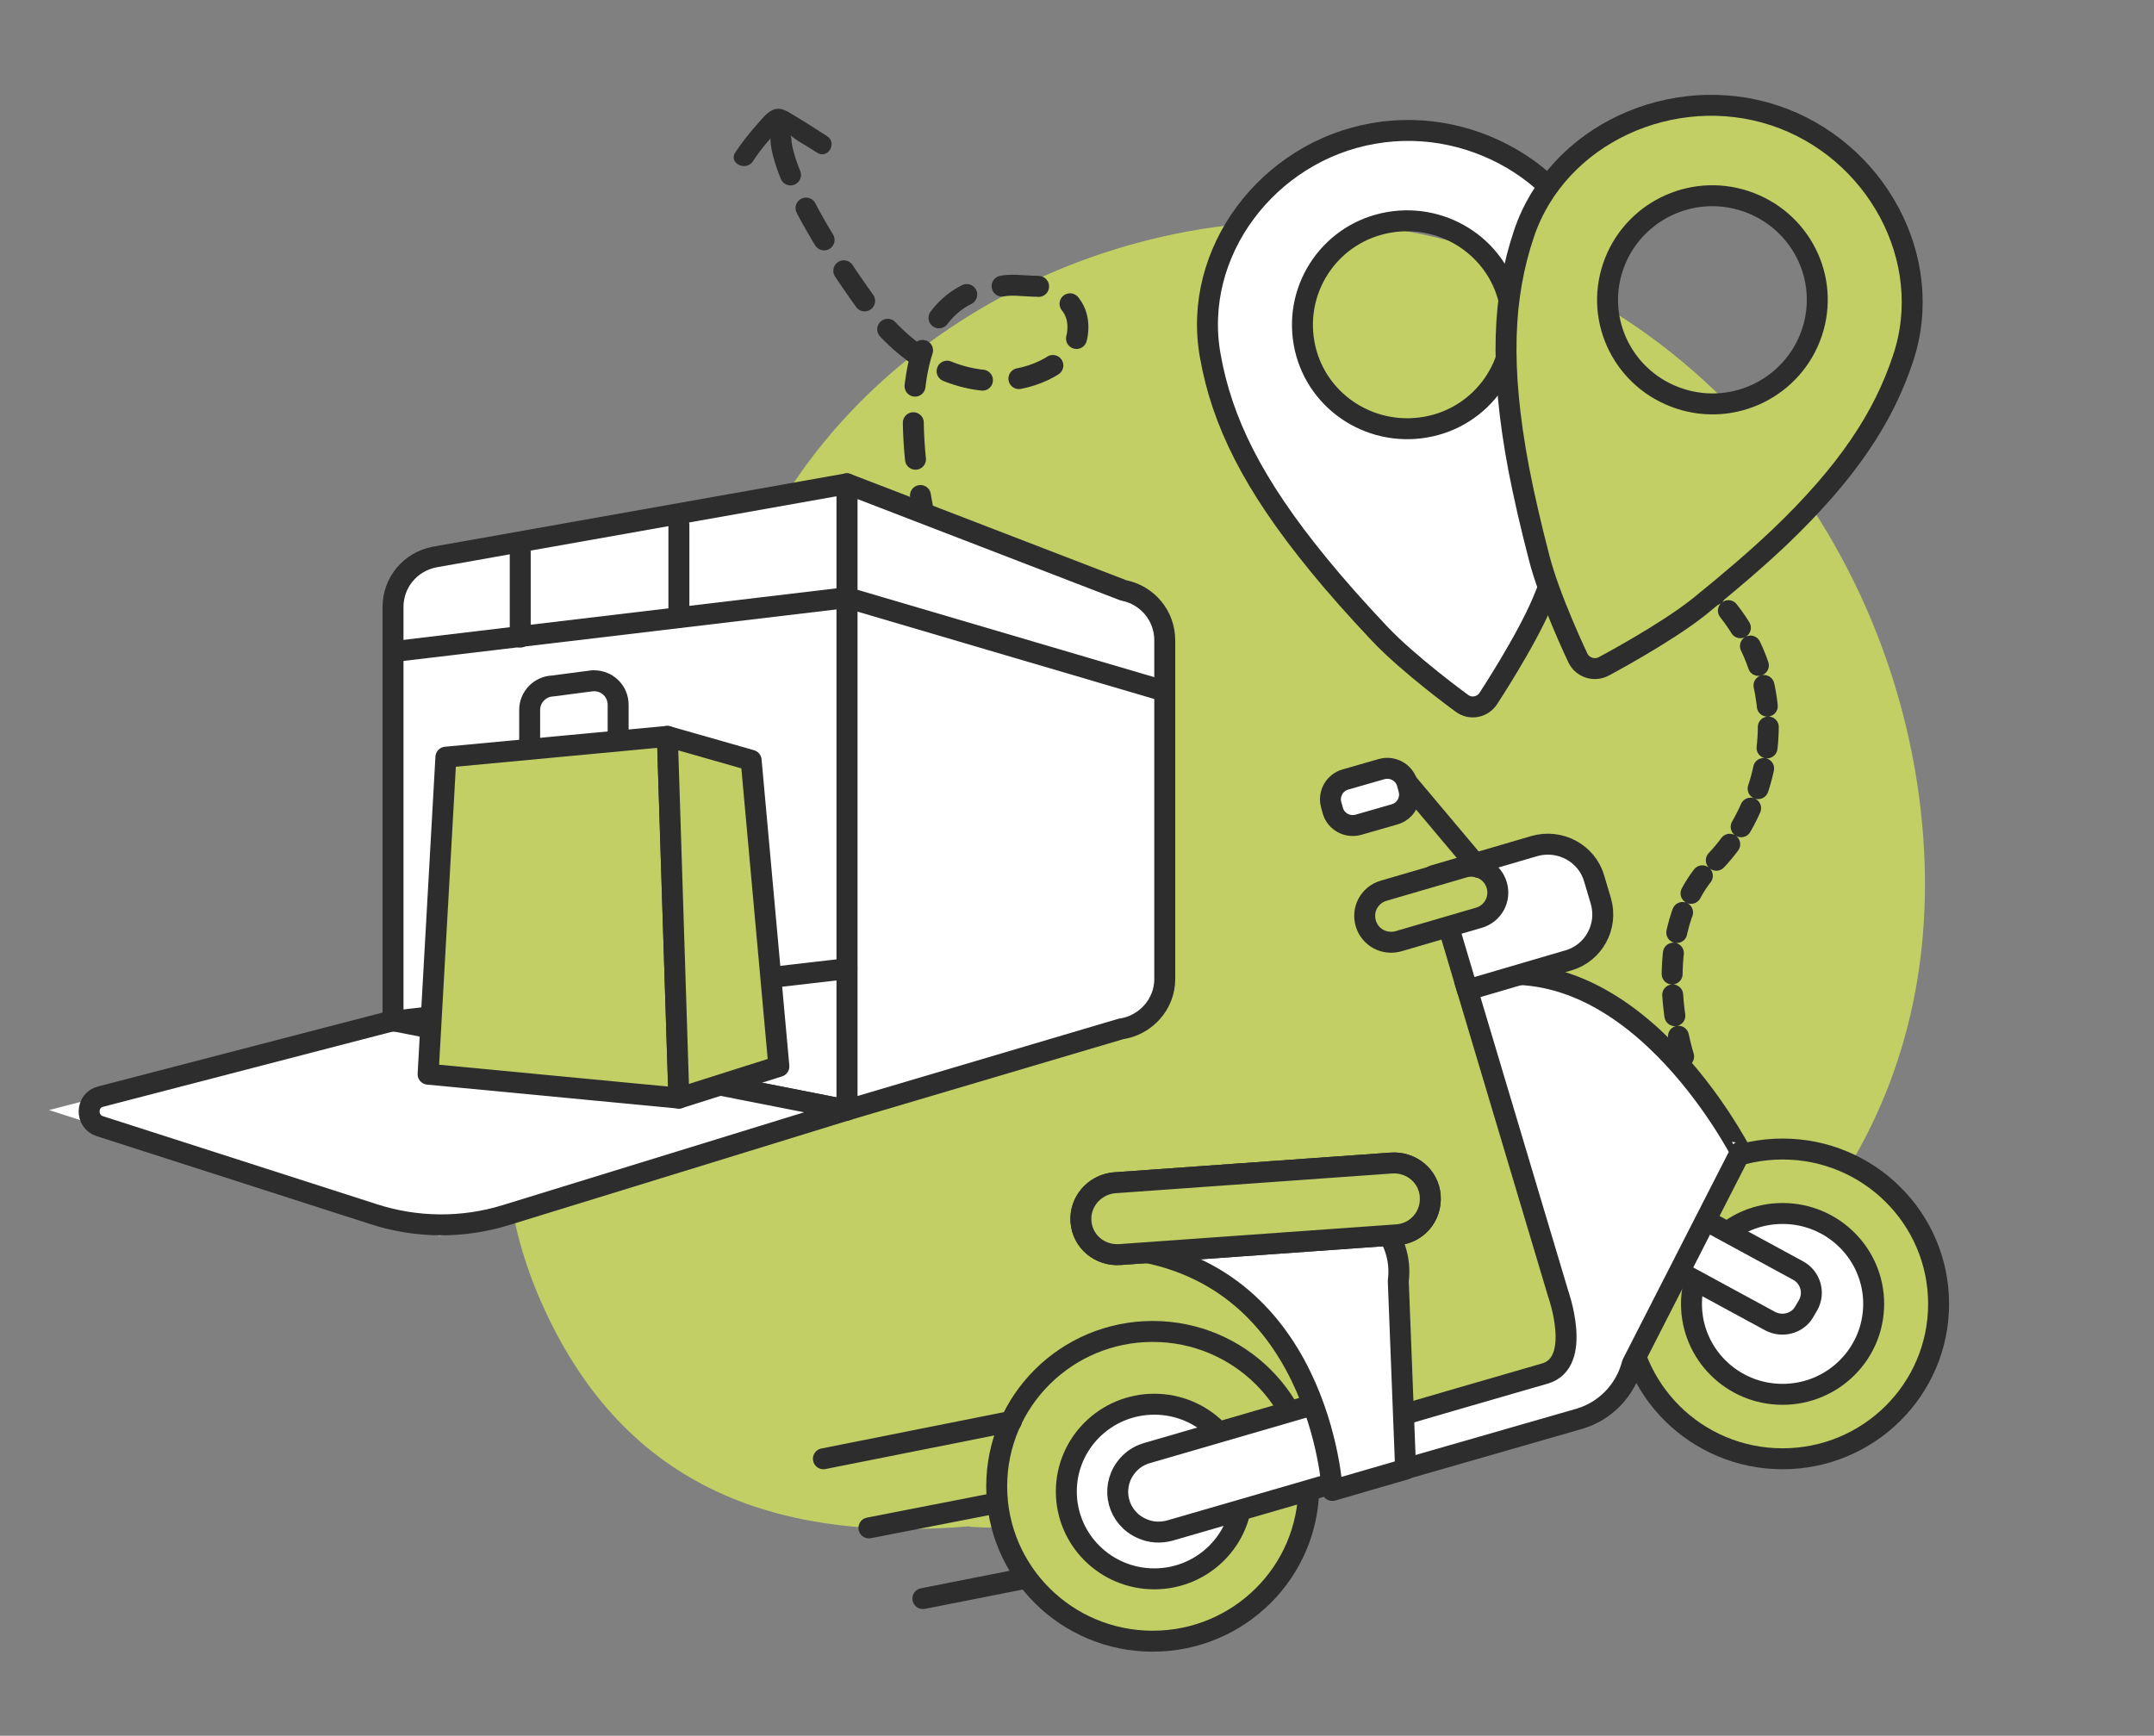 <svg width="170" height="137" viewBox="0 0 170 137" fill="none" xmlns="http://www.w3.org/2000/svg">
<rect x="0" y="0" width="170" height="137" fill="#808080" stroke="none"/>
<path d="M50.935 68.951C52.133 67.392 53.497 66.038 55.067 65.013C55.109 64.808 55.109 64.684 55.15 64.438C53.828 60.049 56.224 52.83 57.629 48.44C64.075 28.258 85.686 15.87 106.389 17.634C131.388 19.726 149.57 41.098 151.719 65.218C152.628 75.432 150.562 85.236 144.859 93.768C137.339 105.008 125.314 108.165 113 111.694C106.595 113.54 99.199 115.959 91.596 117.846C87.216 119.693 82.546 120.882 76.637 120.513C76.596 120.513 76.513 120.472 76.472 120.472C62.67 121.621 49.902 118.379 43.001 103.407C37.299 91.183 39.241 76.744 50.935 68.951Z" fill="#C1CF65"/>
<path d="M132.877 83.389C132.877 83.389 129.695 73.626 135.232 68.13C140.769 62.633 142.835 49.712 130.025 43.107" stroke="#2D2D2D" stroke-width="1.653" stroke-miterlimit="10" stroke-linecap="round" stroke-linejoin="round" stroke-dasharray="1.65 1.65"/>
<path d="M140.686 115.139C133.885 115.139 128.372 109.666 128.372 102.915C128.372 96.164 133.885 90.691 140.686 90.691C147.487 90.691 153 96.164 153 102.915C153 109.666 147.487 115.139 140.686 115.139Z" fill="#C1CF65" stroke="#2D2D2D" stroke-width="1.653" stroke-miterlimit="10" stroke-linecap="round" stroke-linejoin="round"/>
<path d="M140.686 110.053C136.715 110.053 133.496 106.857 133.496 102.915C133.496 98.974 136.715 95.778 140.686 95.778C144.657 95.778 147.876 98.974 147.876 102.915C147.876 106.857 144.657 110.053 140.686 110.053Z" fill="white" stroke="#2D2D2D" stroke-width="1.653" stroke-miterlimit="10" stroke-linecap="round" stroke-linejoin="round"/>
<path d="M90.976 129.537C84.175 129.537 78.662 124.064 78.662 117.313C78.662 110.562 84.175 105.089 90.976 105.089C97.777 105.089 103.29 110.562 103.29 117.313C103.29 124.064 97.777 129.537 90.976 129.537Z" fill="#C1CF65" stroke="#2D2D2D" stroke-width="1.653" stroke-miterlimit="10" stroke-linecap="round" stroke-linejoin="round"/>
<path d="M91.1 124.616C87.266 124.616 84.158 121.53 84.158 117.724C84.158 113.918 87.266 110.832 91.1 110.832C94.934 110.832 98.042 113.918 98.042 117.724C98.042 121.53 94.934 124.616 91.1 124.616Z" fill="white" stroke="#2D2D2D" stroke-width="1.653" stroke-miterlimit="10" stroke-linecap="round" stroke-linejoin="round"/>
<path d="M142.422 103.49L142.711 102.998C143.248 102.013 142.876 100.824 141.926 100.291L127.422 92.415C126.43 91.881 125.232 92.25 124.695 93.194L124.406 93.686C123.868 94.671 124.24 95.86 125.191 96.394L139.695 104.269C140.686 104.802 141.926 104.433 142.422 103.49Z" fill="white" stroke="#2D2D2D" stroke-width="1.653" stroke-miterlimit="10" stroke-linecap="round" stroke-linejoin="round"/>
<path d="M105.48 110.341L90.521 114.689C89.819 114.893 89.24 115.304 88.827 115.878C87.629 117.519 88.249 119.816 90.108 120.636C90.811 120.965 91.596 121.005 92.34 120.801L108.331 116.165L105.48 110.341Z" fill="white" stroke="#2D2D2D" stroke-width="1.653" stroke-miterlimit="10" stroke-linecap="round" stroke-linejoin="round"/>
<path d="M115.604 77.442L122.959 102.054C122.959 102.054 124.942 107.551 121.926 108.412C118.909 109.273 110.48 111.735 110.48 111.735L110.108 116.164L124.653 111.981C126.719 111.366 128.29 109.725 128.827 107.632L137.38 90.896C137.339 90.937 128.661 73.668 115.604 77.442Z" fill="white" stroke="#2D2D2D" stroke-width="1.653" stroke-miterlimit="10" stroke-linecap="round" stroke-linejoin="round"/>
<path d="M104.364 94.588C107.959 94.466 110.81 97.583 110.356 101.111L110.934 115.96L105.149 117.642C105.149 117.642 104.199 99.962 88.207 98.526L88.372 94.794L104.364 94.588Z" fill="white" stroke="#2D2D2D" stroke-width="1.653" stroke-miterlimit="10" stroke-linecap="round" stroke-linejoin="round"/>
<path d="M85.315 96.434C85.439 97.993 86.803 99.142 88.414 99.019L110.273 97.46C111.844 97.337 113.001 95.983 112.877 94.383C112.753 92.825 111.389 91.676 109.778 91.799L87.918 93.358C86.348 93.522 85.191 94.876 85.315 96.434Z" fill="white" stroke="#2D2D2D" stroke-width="1.653" stroke-miterlimit="10" stroke-linecap="round" stroke-linejoin="round"/>
<path d="M85.315 96.434C85.439 97.993 86.803 99.142 88.414 99.019L110.273 97.46C111.844 97.337 113.001 95.983 112.877 94.383C112.753 92.825 111.389 91.676 109.778 91.799L87.918 93.358C86.348 93.522 85.191 94.876 85.315 96.434Z" fill="#C1CF65" stroke="#2D2D2D" stroke-width="1.653" stroke-miterlimit="10" stroke-linecap="round" stroke-linejoin="round"/>
<path d="M115.81 78.139L123.786 75.801C125.769 75.227 126.926 73.135 126.347 71.125L125.81 69.32C125.232 67.351 123.124 66.203 121.1 66.777L113.125 69.115L115.81 78.139Z" fill="white" stroke="#2D2D2D" stroke-width="1.653" stroke-miterlimit="10" stroke-linecap="round" stroke-linejoin="round"/>
<path d="M110.397 74.283L116.719 72.437C117.835 72.109 118.455 70.96 118.124 69.853C117.794 68.745 116.637 68.13 115.521 68.458L109.199 70.304C108.083 70.632 107.463 71.781 107.794 72.888C108.124 73.996 109.281 74.611 110.397 74.283Z" fill="#C1CF65" stroke="#2D2D2D" stroke-width="1.653" stroke-miterlimit="10" stroke-linecap="round" stroke-linejoin="round"/>
<path d="M116.678 68.459L110.604 61.239" stroke="#2D2D2D" stroke-width="1.653" stroke-miterlimit="10" stroke-linecap="round" stroke-linejoin="round"/>
<path d="M107.215 65.095L110.067 64.275C110.934 64.028 111.43 63.126 111.182 62.265L111.058 61.813C110.81 60.952 109.901 60.46 109.033 60.706L106.182 61.526C105.315 61.772 104.819 62.675 105.067 63.536L105.191 63.987C105.438 64.849 106.348 65.341 107.215 65.095Z" fill="white" stroke="#2D2D2D" stroke-width="1.653" stroke-miterlimit="10" stroke-linecap="round" stroke-linejoin="round"/>
<path d="M121.761 47.456C120.438 50.615 117.463 55.127 117.463 55.127C117.009 55.824 116.058 56.029 115.356 55.496C115.356 55.496 111.182 52.461 108.868 49.999C107.05 48.072 105.48 46.308 104.075 44.585C98.827 38.186 96.43 33.222 95.521 28.095C94.034 19.891 100.108 11.974 108.372 10.538C116.637 9.061 125.066 14.435 126.554 22.598C127.422 27.397 127.009 32.566 124.736 39.621C123.951 42.001 122.959 44.585 121.761 47.456ZM109.612 17.552C105.108 18.332 102.133 22.598 102.918 27.069C103.703 31.54 108.001 34.494 112.505 33.714C117.009 32.935 119.984 28.669 119.199 24.198C118.414 19.727 114.116 16.773 109.612 17.552Z" fill="white" stroke="#2D2D2D" stroke-width="1.653" stroke-miterlimit="10" stroke-linecap="round" stroke-linejoin="round"/>
<path d="M134.075 47.907C131.389 50.041 126.595 52.584 126.595 52.584C125.852 52.994 124.901 52.707 124.529 51.928C124.529 51.928 122.298 47.251 121.471 44.011C120.81 41.467 120.273 39.129 119.86 36.996C118.331 28.874 118.62 23.377 120.273 18.455C122.918 10.579 132.05 6.477 140.025 9.102C148 11.728 152.835 20.424 150.19 28.3C148.661 32.935 145.81 37.283 140.438 42.411C138.62 44.134 136.513 45.938 134.075 47.907ZM137.752 15.871C133.414 14.435 128.744 16.773 127.298 21.08C125.852 25.387 128.207 30.023 132.546 31.458C136.885 32.894 141.554 30.556 143 26.249C144.446 21.942 142.091 17.306 137.752 15.871Z" fill="#C1CF65" stroke="#2D2D2D" stroke-width="1.653" stroke-miterlimit="10" stroke-linecap="round" stroke-linejoin="round"/>
<path d="M88.455 81.216L66.844 87.615V38.185L88.662 46.595C90.563 46.964 91.926 48.605 91.926 50.533V77.278C91.926 79.247 90.439 80.929 88.455 81.216Z" fill="white" stroke="#2D2D2D" stroke-width="1.653" stroke-miterlimit="10" stroke-linecap="round" stroke-linejoin="round"/>
<path d="M31.018 80.6L66.844 87.615V38.185L34.282 43.969C32.381 44.339 31.018 45.979 31.018 47.907V80.6Z" fill="white" stroke="#2D2D2D" stroke-width="1.653" stroke-miterlimit="10" stroke-linecap="round" stroke-linejoin="round"/>
<path d="M31.018 51.435L66.844 47.169L91.926 54.553" stroke="#2D2D2D" stroke-width="1.653" stroke-miterlimit="10" stroke-linecap="round" stroke-linejoin="round"/>
<path d="M53.58 48.727V41.426" stroke="#2D2D2D" stroke-width="1.653" stroke-miterlimit="10" stroke-linecap="round" stroke-linejoin="round"/>
<path d="M41.059 50.286V43.559" stroke="#2D2D2D" stroke-width="1.653" stroke-miterlimit="10" stroke-linecap="round" stroke-linejoin="round"/>
<path d="M66.844 87.615L34.695 97.542L3.869 87.615L31.018 80.601L66.844 87.615Z" fill="white"/>
<path d="M66.844 87.615L39.943 95.901C36.514 96.968 32.836 96.927 29.448 95.819L7.878 88.887C6.721 88.518 6.762 86.836 7.96 86.549L31.018 80.56L66.844 87.615Z" stroke="#2D2D2D" stroke-width="1.653" stroke-miterlimit="10" stroke-linecap="round" stroke-linejoin="round"/>
<path d="M31.018 80.6L66.844 76.457" stroke="#2D2D2D" stroke-width="1.653" stroke-miterlimit="10" stroke-linecap="round" stroke-linejoin="round"/>
<path d="M48.786 59.106V55.619C48.786 54.594 47.96 53.732 46.885 53.732C46.844 53.732 46.803 53.732 46.761 53.732L43.621 54.143C42.629 54.184 41.803 55.004 41.803 56.029V59.516" stroke="#2D2D2D" stroke-width="1.653" stroke-miterlimit="10" stroke-linecap="round" stroke-linejoin="round"/>
<path d="M33.786 84.784L53.58 86.671L52.671 58.121L35.191 59.762L33.786 84.784Z" fill="#C1CF65" stroke="#2D2D2D" stroke-width="1.653" stroke-miterlimit="10" stroke-linecap="round" stroke-linejoin="round"/>
<path d="M53.58 86.671L61.472 84.169L59.282 60.008L52.67 58.121L53.58 86.671Z" fill="#C1CF65" stroke="#2D2D2D" stroke-width="1.653" stroke-miterlimit="10" stroke-linecap="round" stroke-linejoin="round"/>
<path d="M79.819 112.186L64.985 115.139" stroke="#2D2D2D" stroke-width="1.653" stroke-miterlimit="10" stroke-linecap="round" stroke-linejoin="round"/>
<path d="M78.662 118.626L68.579 120.595" stroke="#2D2D2D" stroke-width="1.653" stroke-miterlimit="10" stroke-linecap="round" stroke-linejoin="round"/>
<path d="M80.522 124.656L72.836 126.174" stroke="#2D2D2D" stroke-width="1.653" stroke-miterlimit="10" stroke-linecap="round" stroke-linejoin="round"/>
<path d="M61.637 11.03C61.637 11.03 61.472 14.353 68.414 23.993C75.356 33.632 84.571 29.694 85.026 26.413C85.522 23.131 81.927 22.598 81.927 22.598C80.728 22.598 79.654 22.352 78.745 22.68C78.745 22.68 69.406 21.983 72.836 40.196" stroke="#2D2D2D" stroke-width="1.653" stroke-miterlimit="10" stroke-linecap="round" stroke-linejoin="round" stroke-dasharray="2.89 2.89"/>
<path d="M58.042 12.014C58.538 11.276 59.076 10.579 59.695 9.881C60.109 9.43 60.563 8.774 61.183 8.61C61.72 8.487 62.175 8.815 62.588 9.061C63.497 9.594 64.365 10.168 65.274 10.743C66.1 11.276 65.356 12.589 64.489 12.055C63.993 11.727 63.456 11.399 62.96 11.112C62.712 10.948 61.72 10.127 61.431 10.168C61.679 10.086 61.637 10.21 61.266 10.456C61.059 10.661 60.852 10.907 60.646 11.112C60.191 11.645 59.778 12.178 59.406 12.753C58.828 13.573 57.464 12.835 58.042 12.014Z" fill="#2D2D2D"/>
</svg>
